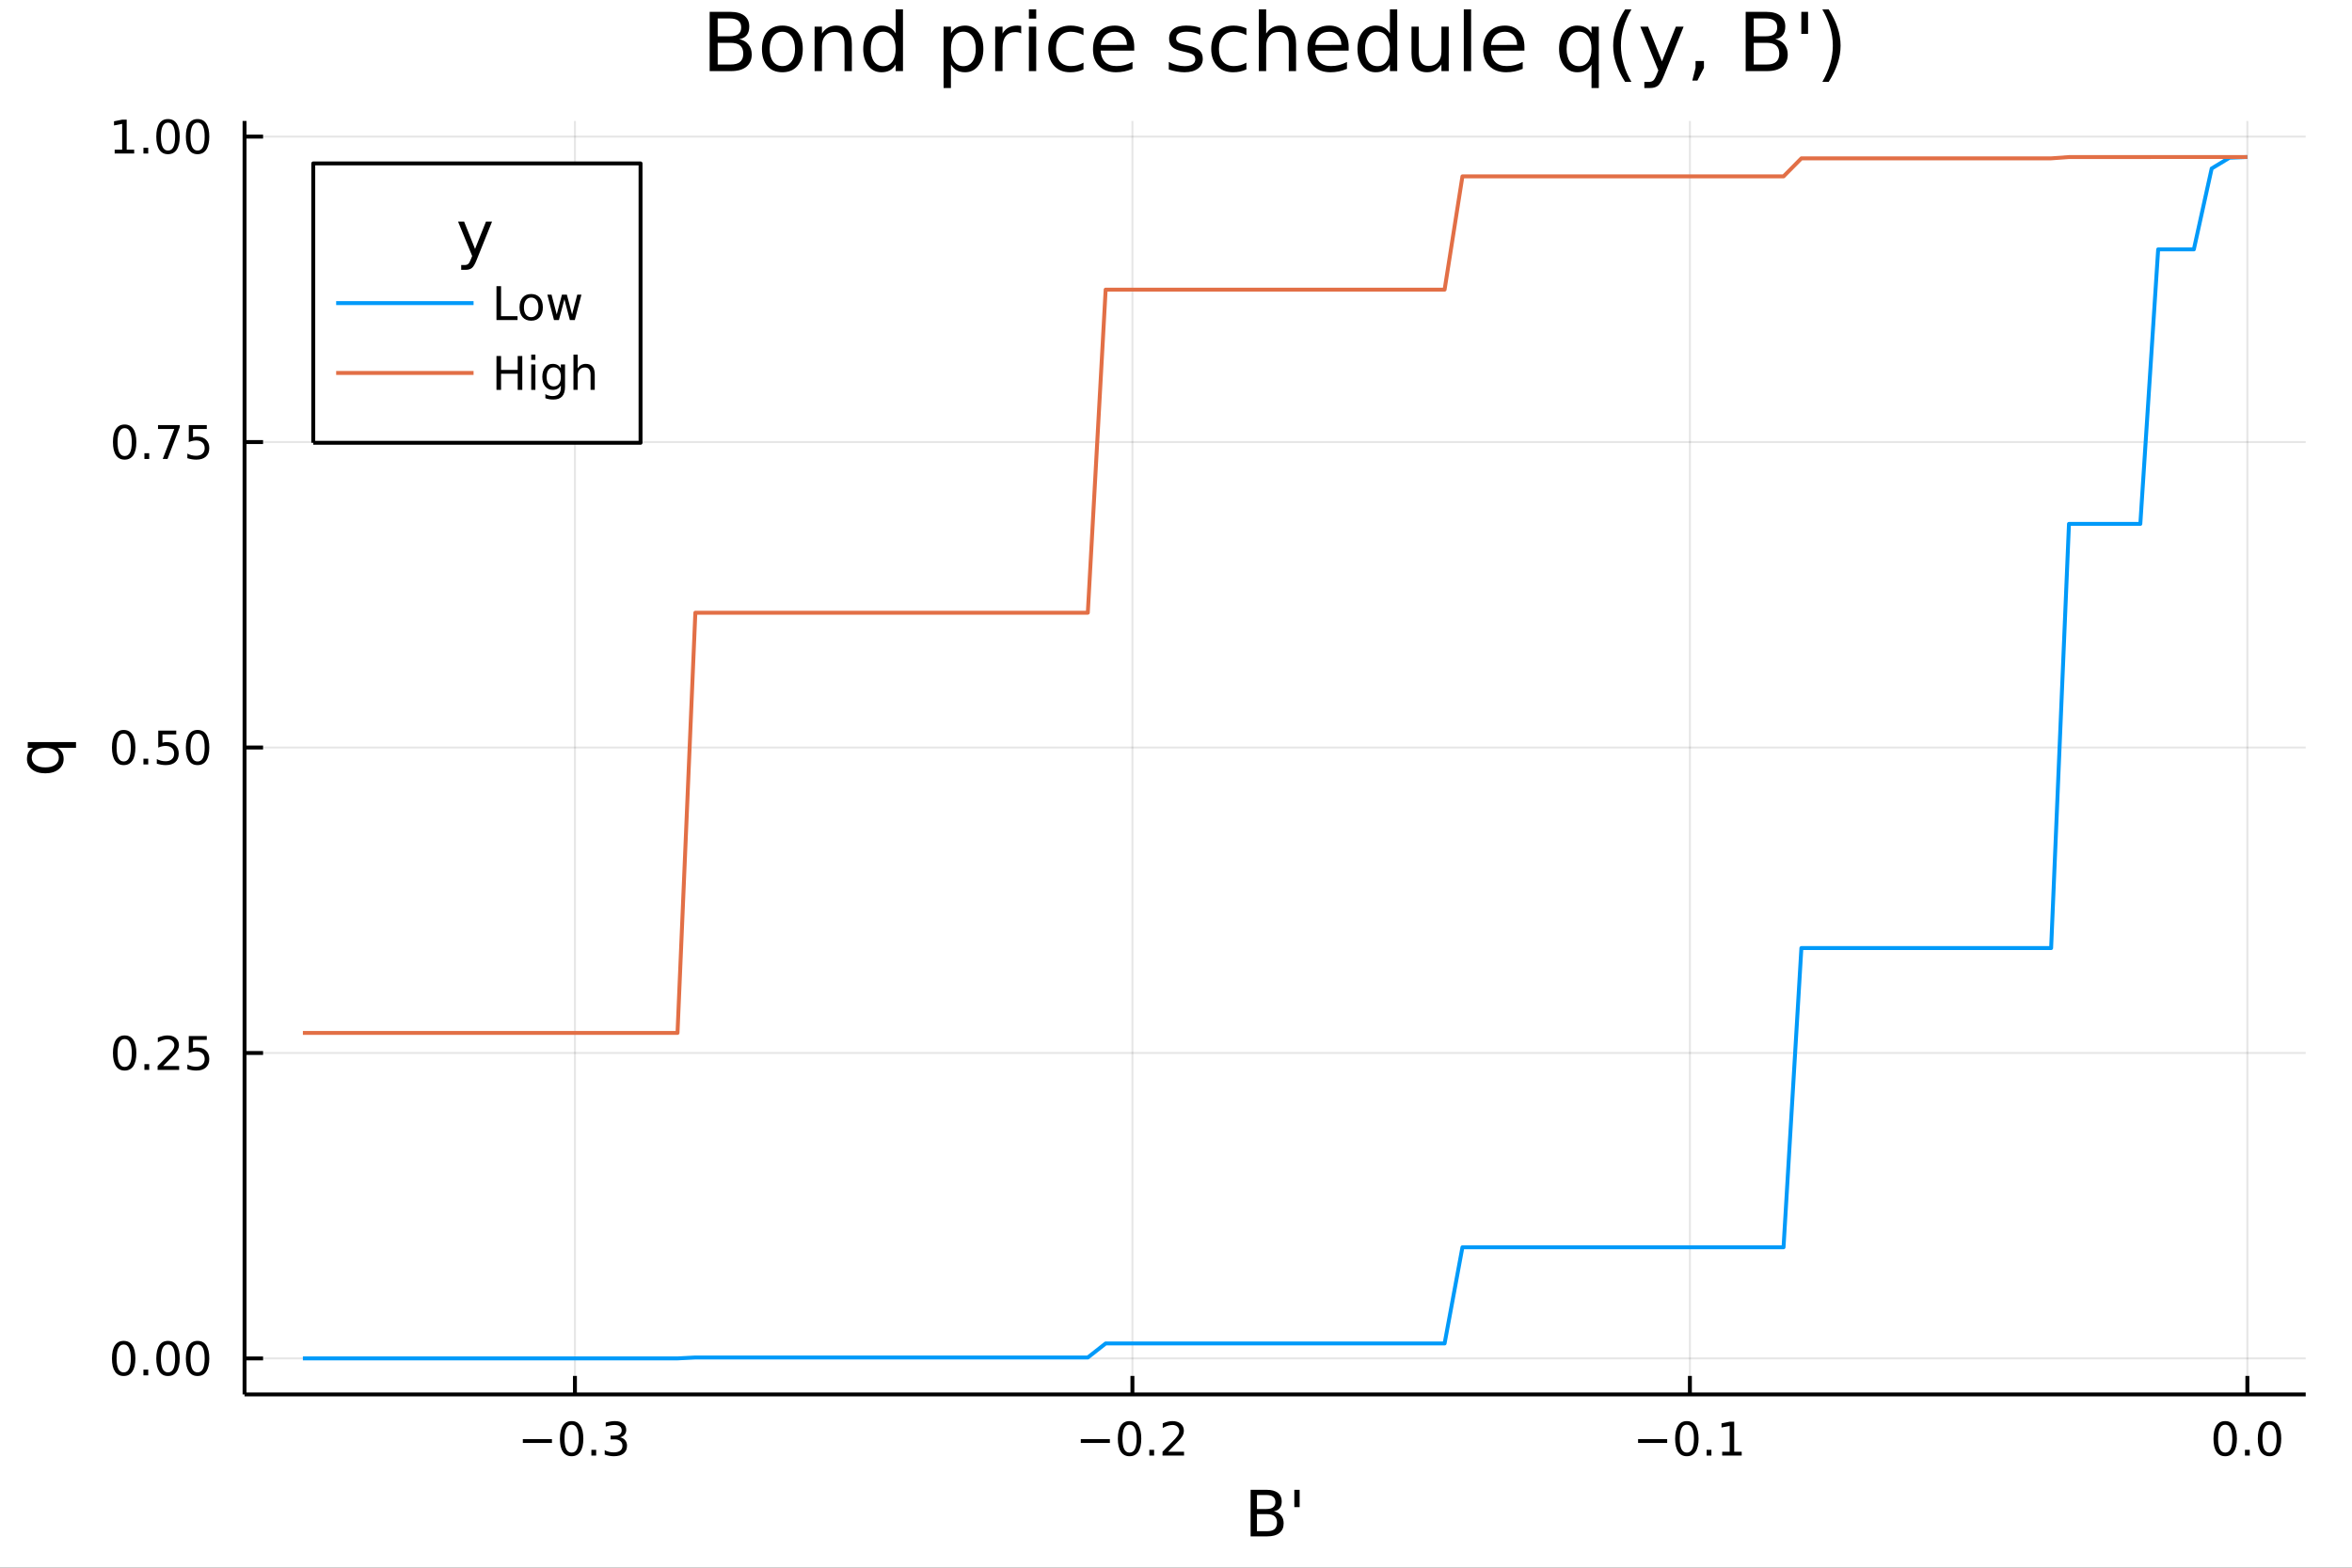 <?xml version="1.0" encoding="utf-8"?>
<svg xmlns="http://www.w3.org/2000/svg" xmlns:xlink="http://www.w3.org/1999/xlink" width="600" height="400" viewBox="0 0 2400 1600">
<rect x="0" y="0" width="2400" height="1600" fill="#333333" stroke="none"/>
<defs>
  <clipPath id="clip780">
    <rect x="0" y="0" width="2400" height="1600"/>
  </clipPath>
</defs>
<path clip-path="url(#clip780)" d="
M0 1600 L2400 1600 L2400 0 L0 0  Z
  " fill="#ffffff" fill-rule="evenodd" fill-opacity="1"/>
<defs>
  <clipPath id="clip781">
    <rect x="480" y="0" width="1681" height="1600"/>
  </clipPath>
</defs>
<path clip-path="url(#clip780)" d="
M249.542 1423.18 L2352.76 1423.18 L2352.76 123.472 L249.542 123.472  Z
  " fill="#ffffff" fill-rule="evenodd" fill-opacity="1"/>
<defs>
  <clipPath id="clip782">
    <rect x="249" y="123" width="2104" height="1301"/>
  </clipPath>
</defs>
<polyline clip-path="url(#clip782)" style="stroke:#000000; stroke-linecap:butt; stroke-linejoin:round; stroke-width:2; stroke-opacity:0.1; fill:none" points="
  586.668,1423.18 586.668,123.472 
  "/>
<polyline clip-path="url(#clip782)" style="stroke:#000000; stroke-linecap:butt; stroke-linejoin:round; stroke-width:2; stroke-opacity:0.1; fill:none" points="
  1155.52,1423.18 1155.52,123.472 
  "/>
<polyline clip-path="url(#clip782)" style="stroke:#000000; stroke-linecap:butt; stroke-linejoin:round; stroke-width:2; stroke-opacity:0.1; fill:none" points="
  1724.38,1423.18 1724.38,123.472 
  "/>
<polyline clip-path="url(#clip782)" style="stroke:#000000; stroke-linecap:butt; stroke-linejoin:round; stroke-width:2; stroke-opacity:0.1; fill:none" points="
  2293.23,1423.18 2293.23,123.472 
  "/>
<polyline clip-path="url(#clip780)" style="stroke:#000000; stroke-linecap:butt; stroke-linejoin:round; stroke-width:4; stroke-opacity:1; fill:none" points="
  249.542,1423.18 2352.76,1423.18 
  "/>
<polyline clip-path="url(#clip780)" style="stroke:#000000; stroke-linecap:butt; stroke-linejoin:round; stroke-width:4; stroke-opacity:1; fill:none" points="
  586.668,1423.18 586.668,1404.28 
  "/>
<polyline clip-path="url(#clip780)" style="stroke:#000000; stroke-linecap:butt; stroke-linejoin:round; stroke-width:4; stroke-opacity:1; fill:none" points="
  1155.52,1423.18 1155.52,1404.28 
  "/>
<polyline clip-path="url(#clip780)" style="stroke:#000000; stroke-linecap:butt; stroke-linejoin:round; stroke-width:4; stroke-opacity:1; fill:none" points="
  1724.38,1423.18 1724.38,1404.28 
  "/>
<polyline clip-path="url(#clip780)" style="stroke:#000000; stroke-linecap:butt; stroke-linejoin:round; stroke-width:4; stroke-opacity:1; fill:none" points="
  2293.23,1423.18 2293.23,1404.28 
  "/>
<path clip-path="url(#clip780)" d="M533.52 1468.75 L563.196 1468.75 L563.196 1472.69 L533.52 1472.69 L533.52 1468.75 Z" fill="#000000" fill-rule="evenodd" fill-opacity="1" /><path clip-path="url(#clip780)" d="M583.288 1454.1 Q579.677 1454.1 577.848 1457.66 Q576.043 1461.2 576.043 1468.33 Q576.043 1475.44 577.848 1479.01 Q579.677 1482.55 583.288 1482.55 Q586.923 1482.55 588.728 1479.01 Q590.557 1475.44 590.557 1468.33 Q590.557 1461.2 588.728 1457.66 Q586.923 1454.1 583.288 1454.1 M583.288 1450.39 Q589.098 1450.39 592.154 1455 Q595.233 1459.58 595.233 1468.33 Q595.233 1477.06 592.154 1481.67 Q589.098 1486.25 583.288 1486.25 Q577.478 1486.25 574.399 1481.67 Q571.344 1477.06 571.344 1468.33 Q571.344 1459.58 574.399 1455 Q577.478 1450.39 583.288 1450.39 Z" fill="#000000" fill-rule="evenodd" fill-opacity="1" /><path clip-path="url(#clip780)" d="M603.45 1479.7 L608.334 1479.7 L608.334 1485.58 L603.45 1485.58 L603.45 1479.7 Z" fill="#000000" fill-rule="evenodd" fill-opacity="1" /><path clip-path="url(#clip780)" d="M632.686 1466.95 Q636.043 1467.66 637.918 1469.93 Q639.816 1472.2 639.816 1475.53 Q639.816 1480.65 636.297 1483.45 Q632.779 1486.25 626.297 1486.25 Q624.121 1486.25 621.807 1485.81 Q619.515 1485.39 617.061 1484.54 L617.061 1480.02 Q619.006 1481.16 621.32 1481.74 Q623.635 1482.32 626.158 1482.32 Q630.557 1482.32 632.848 1480.58 Q635.163 1478.84 635.163 1475.53 Q635.163 1472.48 633.01 1470.77 Q630.881 1469.03 627.061 1469.03 L623.033 1469.03 L623.033 1465.19 L627.246 1465.19 Q630.695 1465.19 632.524 1463.82 Q634.353 1462.43 634.353 1459.84 Q634.353 1457.18 632.455 1455.77 Q630.58 1454.33 627.061 1454.33 Q625.14 1454.33 622.941 1454.75 Q620.742 1455.16 618.103 1456.04 L618.103 1451.88 Q620.765 1451.14 623.08 1450.77 Q625.418 1450.39 627.478 1450.39 Q632.802 1450.39 635.904 1452.83 Q639.006 1455.23 639.006 1459.35 Q639.006 1462.22 637.362 1464.21 Q635.719 1466.18 632.686 1466.95 Z" fill="#000000" fill-rule="evenodd" fill-opacity="1" /><path clip-path="url(#clip780)" d="M1102.85 1468.75 L1132.52 1468.75 L1132.52 1472.69 L1102.85 1472.69 L1102.85 1468.75 Z" fill="#000000" fill-rule="evenodd" fill-opacity="1" /><path clip-path="url(#clip780)" d="M1152.62 1454.1 Q1149.01 1454.1 1147.18 1457.66 Q1145.37 1461.2 1145.37 1468.33 Q1145.37 1475.44 1147.18 1479.01 Q1149.01 1482.55 1152.62 1482.55 Q1156.25 1482.55 1158.06 1479.01 Q1159.89 1475.44 1159.89 1468.33 Q1159.89 1461.2 1158.06 1457.66 Q1156.25 1454.1 1152.62 1454.1 M1152.62 1450.39 Q1158.43 1450.39 1161.48 1455 Q1164.56 1459.58 1164.56 1468.33 Q1164.56 1477.06 1161.48 1481.67 Q1158.43 1486.25 1152.62 1486.25 Q1146.81 1486.25 1143.73 1481.67 Q1140.67 1477.06 1140.67 1468.33 Q1140.67 1459.58 1143.73 1455 Q1146.81 1450.39 1152.62 1450.39 Z" fill="#000000" fill-rule="evenodd" fill-opacity="1" /><path clip-path="url(#clip780)" d="M1172.78 1479.7 L1177.66 1479.7 L1177.66 1485.58 L1172.78 1485.58 L1172.78 1479.7 Z" fill="#000000" fill-rule="evenodd" fill-opacity="1" /><path clip-path="url(#clip780)" d="M1191.88 1481.64 L1208.2 1481.64 L1208.2 1485.58 L1186.25 1485.58 L1186.25 1481.64 Q1188.91 1478.89 1193.5 1474.26 Q1198.1 1469.61 1199.28 1468.27 Q1201.53 1465.74 1202.41 1464.01 Q1203.31 1462.25 1203.31 1460.56 Q1203.31 1457.8 1201.37 1456.07 Q1199.45 1454.33 1196.34 1454.33 Q1194.14 1454.33 1191.69 1455.09 Q1189.26 1455.86 1186.48 1457.41 L1186.48 1452.69 Q1189.31 1451.55 1191.76 1450.97 Q1194.21 1450.39 1196.25 1450.39 Q1201.62 1450.39 1204.82 1453.08 Q1208.01 1455.77 1208.01 1460.26 Q1208.01 1462.39 1207.2 1464.31 Q1206.41 1466.2 1204.31 1468.8 Q1203.73 1469.47 1200.63 1472.69 Q1197.52 1475.88 1191.88 1481.64 Z" fill="#000000" fill-rule="evenodd" fill-opacity="1" /><path clip-path="url(#clip780)" d="M1671.52 1468.75 L1701.19 1468.75 L1701.19 1472.69 L1671.52 1472.69 L1671.52 1468.75 Z" fill="#000000" fill-rule="evenodd" fill-opacity="1" /><path clip-path="url(#clip780)" d="M1721.29 1454.1 Q1717.68 1454.1 1715.85 1457.66 Q1714.04 1461.2 1714.04 1468.33 Q1714.04 1475.44 1715.85 1479.01 Q1717.68 1482.55 1721.29 1482.55 Q1724.92 1482.55 1726.73 1479.01 Q1728.55 1475.44 1728.55 1468.33 Q1728.55 1461.2 1726.73 1457.66 Q1724.92 1454.1 1721.29 1454.1 M1721.29 1450.39 Q1727.1 1450.39 1730.15 1455 Q1733.23 1459.58 1733.23 1468.33 Q1733.23 1477.06 1730.15 1481.67 Q1727.1 1486.25 1721.29 1486.25 Q1715.48 1486.25 1712.4 1481.67 Q1709.34 1477.06 1709.34 1468.33 Q1709.34 1459.58 1712.4 1455 Q1715.48 1450.39 1721.29 1450.39 Z" fill="#000000" fill-rule="evenodd" fill-opacity="1" /><path clip-path="url(#clip780)" d="M1741.45 1479.7 L1746.33 1479.7 L1746.33 1485.58 L1741.45 1485.58 L1741.45 1479.7 Z" fill="#000000" fill-rule="evenodd" fill-opacity="1" /><path clip-path="url(#clip780)" d="M1757.33 1481.64 L1764.97 1481.64 L1764.97 1455.28 L1756.66 1456.95 L1756.66 1452.69 L1764.92 1451.02 L1769.6 1451.02 L1769.6 1481.64 L1777.24 1481.64 L1777.24 1485.58 L1757.33 1485.58 L1757.33 1481.64 Z" fill="#000000" fill-rule="evenodd" fill-opacity="1" /><path clip-path="url(#clip780)" d="M2270.62 1454.1 Q2267 1454.1 2265.18 1457.66 Q2263.37 1461.2 2263.37 1468.33 Q2263.37 1475.44 2265.18 1479.01 Q2267 1482.55 2270.62 1482.55 Q2274.25 1482.55 2276.06 1479.01 Q2277.88 1475.44 2277.88 1468.33 Q2277.88 1461.2 2276.06 1457.66 Q2274.25 1454.1 2270.62 1454.1 M2270.62 1450.39 Q2276.43 1450.39 2279.48 1455 Q2282.56 1459.58 2282.56 1468.33 Q2282.56 1477.06 2279.48 1481.67 Q2276.43 1486.25 2270.62 1486.25 Q2264.81 1486.25 2261.73 1481.67 Q2258.67 1477.06 2258.67 1468.33 Q2258.67 1459.58 2261.73 1455 Q2264.81 1450.39 2270.62 1450.39 Z" fill="#000000" fill-rule="evenodd" fill-opacity="1" /><path clip-path="url(#clip780)" d="M2290.78 1479.7 L2295.66 1479.7 L2295.66 1485.58 L2290.78 1485.58 L2290.78 1479.7 Z" fill="#000000" fill-rule="evenodd" fill-opacity="1" /><path clip-path="url(#clip780)" d="M2315.85 1454.1 Q2312.24 1454.1 2310.41 1457.66 Q2308.6 1461.2 2308.6 1468.33 Q2308.6 1475.44 2310.41 1479.01 Q2312.24 1482.55 2315.85 1482.55 Q2319.48 1482.55 2321.29 1479.01 Q2323.12 1475.44 2323.12 1468.33 Q2323.12 1461.2 2321.29 1457.66 Q2319.48 1454.1 2315.85 1454.1 M2315.85 1450.39 Q2321.66 1450.39 2324.71 1455 Q2327.79 1459.58 2327.79 1468.33 Q2327.79 1477.06 2324.71 1481.67 Q2321.66 1486.25 2315.85 1486.25 Q2310.04 1486.25 2306.96 1481.67 Q2303.9 1477.06 2303.9 1468.33 Q2303.9 1459.58 2306.96 1455 Q2310.04 1450.39 2315.85 1450.39 Z" fill="#000000" fill-rule="evenodd" fill-opacity="1" /><path clip-path="url(#clip780)" d="M1282.58 1545.35 L1282.58 1562.76 L1292.89 1562.76 Q1298.08 1562.76 1300.56 1560.63 Q1303.07 1558.46 1303.07 1554.04 Q1303.07 1549.58 1300.56 1547.48 Q1298.08 1545.35 1292.89 1545.35 L1282.58 1545.35 M1282.58 1525.81 L1282.58 1540.13 L1292.09 1540.13 Q1296.8 1540.13 1299.1 1538.38 Q1301.42 1536.6 1301.42 1532.97 Q1301.42 1529.37 1299.1 1527.59 Q1296.8 1525.81 1292.09 1525.81 L1282.58 1525.81 M1276.15 1520.52 L1292.57 1520.52 Q1299.92 1520.52 1303.9 1523.58 Q1307.88 1526.63 1307.88 1532.27 Q1307.88 1536.63 1305.84 1539.21 Q1303.81 1541.79 1299.86 1542.42 Q1304.6 1543.44 1307.21 1546.69 Q1309.85 1549.9 1309.85 1554.74 Q1309.85 1561.11 1305.53 1564.57 Q1301.2 1568.04 1293.21 1568.04 L1276.15 1568.04 L1276.15 1520.52 Z" fill="#000000" fill-rule="evenodd" fill-opacity="1" /><path clip-path="url(#clip780)" d="M1326.15 1520.52 L1326.15 1538.19 L1320.74 1538.19 L1320.74 1520.52 L1326.15 1520.52 Z" fill="#000000" fill-rule="evenodd" fill-opacity="1" /><polyline clip-path="url(#clip782)" style="stroke:#000000; stroke-linecap:butt; stroke-linejoin:round; stroke-width:2; stroke-opacity:0.1; fill:none" points="
  249.542,1386.42 2352.76,1386.42 
  "/>
<polyline clip-path="url(#clip782)" style="stroke:#000000; stroke-linecap:butt; stroke-linejoin:round; stroke-width:2; stroke-opacity:0.1; fill:none" points="
  249.542,1074.67 2352.76,1074.67 
  "/>
<polyline clip-path="url(#clip782)" style="stroke:#000000; stroke-linecap:butt; stroke-linejoin:round; stroke-width:2; stroke-opacity:0.1; fill:none" points="
  249.542,762.918 2352.76,762.918 
  "/>
<polyline clip-path="url(#clip782)" style="stroke:#000000; stroke-linecap:butt; stroke-linejoin:round; stroke-width:2; stroke-opacity:0.1; fill:none" points="
  249.542,451.165 2352.76,451.165 
  "/>
<polyline clip-path="url(#clip782)" style="stroke:#000000; stroke-linecap:butt; stroke-linejoin:round; stroke-width:2; stroke-opacity:0.1; fill:none" points="
  249.542,139.411 2352.76,139.411 
  "/>
<polyline clip-path="url(#clip780)" style="stroke:#000000; stroke-linecap:butt; stroke-linejoin:round; stroke-width:4; stroke-opacity:1; fill:none" points="
  249.542,1423.18 249.542,123.472 
  "/>
<polyline clip-path="url(#clip780)" style="stroke:#000000; stroke-linecap:butt; stroke-linejoin:round; stroke-width:4; stroke-opacity:1; fill:none" points="
  249.542,1386.42 268.44,1386.42 
  "/>
<polyline clip-path="url(#clip780)" style="stroke:#000000; stroke-linecap:butt; stroke-linejoin:round; stroke-width:4; stroke-opacity:1; fill:none" points="
  249.542,1074.67 268.44,1074.67 
  "/>
<polyline clip-path="url(#clip780)" style="stroke:#000000; stroke-linecap:butt; stroke-linejoin:round; stroke-width:4; stroke-opacity:1; fill:none" points="
  249.542,762.918 268.44,762.918 
  "/>
<polyline clip-path="url(#clip780)" style="stroke:#000000; stroke-linecap:butt; stroke-linejoin:round; stroke-width:4; stroke-opacity:1; fill:none" points="
  249.542,451.165 268.44,451.165 
  "/>
<polyline clip-path="url(#clip780)" style="stroke:#000000; stroke-linecap:butt; stroke-linejoin:round; stroke-width:4; stroke-opacity:1; fill:none" points="
  249.542,139.411 268.44,139.411 
  "/>
<path clip-path="url(#clip780)" d="M126.205 1372.22 Q122.593 1372.22 120.765 1375.79 Q118.959 1379.33 118.959 1386.46 Q118.959 1393.56 120.765 1397.13 Q122.593 1400.67 126.205 1400.67 Q129.839 1400.67 131.644 1397.13 Q133.473 1393.56 133.473 1386.46 Q133.473 1379.33 131.644 1375.79 Q129.839 1372.22 126.205 1372.22 M126.205 1368.52 Q132.015 1368.52 135.07 1373.13 Q138.149 1377.71 138.149 1386.46 Q138.149 1395.19 135.07 1399.79 Q132.015 1404.37 126.205 1404.37 Q120.394 1404.37 117.316 1399.79 Q114.26 1395.19 114.26 1386.46 Q114.26 1377.71 117.316 1373.13 Q120.394 1368.52 126.205 1368.52 Z" fill="#000000" fill-rule="evenodd" fill-opacity="1" /><path clip-path="url(#clip780)" d="M146.366 1397.82 L151.251 1397.82 L151.251 1403.7 L146.366 1403.7 L146.366 1397.82 Z" fill="#000000" fill-rule="evenodd" fill-opacity="1" /><path clip-path="url(#clip780)" d="M171.436 1372.22 Q167.825 1372.22 165.996 1375.79 Q164.19 1379.33 164.19 1386.46 Q164.19 1393.56 165.996 1397.13 Q167.825 1400.67 171.436 1400.67 Q175.07 1400.67 176.876 1397.13 Q178.704 1393.56 178.704 1386.46 Q178.704 1379.33 176.876 1375.79 Q175.07 1372.22 171.436 1372.22 M171.436 1368.52 Q177.246 1368.52 180.301 1373.13 Q183.38 1377.71 183.38 1386.46 Q183.38 1395.19 180.301 1399.79 Q177.246 1404.37 171.436 1404.37 Q165.626 1404.37 162.547 1399.79 Q159.491 1395.19 159.491 1386.46 Q159.491 1377.71 162.547 1373.13 Q165.626 1368.52 171.436 1368.52 Z" fill="#000000" fill-rule="evenodd" fill-opacity="1" /><path clip-path="url(#clip780)" d="M201.598 1372.22 Q197.987 1372.22 196.158 1375.79 Q194.352 1379.33 194.352 1386.46 Q194.352 1393.56 196.158 1397.13 Q197.987 1400.67 201.598 1400.67 Q205.232 1400.67 207.037 1397.13 Q208.866 1393.56 208.866 1386.46 Q208.866 1379.33 207.037 1375.79 Q205.232 1372.22 201.598 1372.22 M201.598 1368.52 Q207.408 1368.52 210.463 1373.13 Q213.542 1377.71 213.542 1386.46 Q213.542 1395.19 210.463 1399.79 Q207.408 1404.37 201.598 1404.37 Q195.787 1404.37 192.709 1399.79 Q189.653 1395.19 189.653 1386.46 Q189.653 1377.71 192.709 1373.13 Q195.787 1368.52 201.598 1368.52 Z" fill="#000000" fill-rule="evenodd" fill-opacity="1" /><path clip-path="url(#clip780)" d="M127.2 1060.47 Q123.589 1060.47 121.76 1064.03 Q119.955 1067.58 119.955 1074.71 Q119.955 1081.81 121.76 1085.38 Q123.589 1088.92 127.2 1088.92 Q130.834 1088.92 132.64 1085.38 Q134.468 1081.81 134.468 1074.71 Q134.468 1067.58 132.64 1064.03 Q130.834 1060.47 127.2 1060.47 M127.2 1056.77 Q133.01 1056.77 136.066 1061.37 Q139.144 1065.96 139.144 1074.71 Q139.144 1083.43 136.066 1088.04 Q133.01 1092.62 127.2 1092.62 Q121.39 1092.62 118.311 1088.04 Q115.256 1083.43 115.256 1074.71 Q115.256 1065.96 118.311 1061.37 Q121.39 1056.77 127.2 1056.77 Z" fill="#000000" fill-rule="evenodd" fill-opacity="1" /><path clip-path="url(#clip780)" d="M147.362 1086.07 L152.246 1086.07 L152.246 1091.95 L147.362 1091.95 L147.362 1086.07 Z" fill="#000000" fill-rule="evenodd" fill-opacity="1" /><path clip-path="url(#clip780)" d="M166.459 1088.02 L182.778 1088.02 L182.778 1091.95 L160.834 1091.95 L160.834 1088.02 Q163.496 1085.26 168.079 1080.63 Q172.686 1075.98 173.866 1074.64 Q176.112 1072.11 176.991 1070.38 Q177.894 1068.62 177.894 1066.93 Q177.894 1064.17 175.95 1062.44 Q174.028 1060.7 170.927 1060.7 Q168.727 1060.7 166.274 1061.46 Q163.843 1062.23 161.065 1063.78 L161.065 1059.06 Q163.89 1057.92 166.343 1057.34 Q168.797 1056.77 170.834 1056.77 Q176.204 1056.77 179.399 1059.45 Q182.593 1062.14 182.593 1066.63 Q182.593 1068.76 181.783 1070.68 Q180.996 1072.58 178.889 1075.17 Q178.311 1075.84 175.209 1079.06 Q172.107 1082.25 166.459 1088.02 Z" fill="#000000" fill-rule="evenodd" fill-opacity="1" /><path clip-path="url(#clip780)" d="M192.639 1057.39 L210.996 1057.39 L210.996 1061.33 L196.922 1061.33 L196.922 1069.8 Q197.94 1069.45 198.959 1069.29 Q199.977 1069.1 200.996 1069.1 Q206.783 1069.1 210.162 1072.27 Q213.542 1075.45 213.542 1080.86 Q213.542 1086.44 210.07 1089.54 Q206.598 1092.62 200.278 1092.62 Q198.102 1092.62 195.834 1092.25 Q193.588 1091.88 191.181 1091.14 L191.181 1086.44 Q193.264 1087.58 195.487 1088.13 Q197.709 1088.69 200.186 1088.69 Q204.19 1088.69 206.528 1086.58 Q208.866 1084.47 208.866 1080.86 Q208.866 1077.25 206.528 1075.15 Q204.19 1073.04 200.186 1073.04 Q198.311 1073.04 196.436 1073.46 Q194.584 1073.87 192.639 1074.75 L192.639 1057.39 Z" fill="#000000" fill-rule="evenodd" fill-opacity="1" /><path clip-path="url(#clip780)" d="M126.205 748.716 Q122.593 748.716 120.765 752.281 Q118.959 755.823 118.959 762.952 Q118.959 770.059 120.765 773.624 Q122.593 777.165 126.205 777.165 Q129.839 777.165 131.644 773.624 Q133.473 770.059 133.473 762.952 Q133.473 755.823 131.644 752.281 Q129.839 748.716 126.205 748.716 M126.205 745.013 Q132.015 745.013 135.07 749.619 Q138.149 754.202 138.149 762.952 Q138.149 771.679 135.07 776.286 Q132.015 780.869 126.205 780.869 Q120.394 780.869 117.316 776.286 Q114.26 771.679 114.26 762.952 Q114.26 754.202 117.316 749.619 Q120.394 745.013 126.205 745.013 Z" fill="#000000" fill-rule="evenodd" fill-opacity="1" /><path clip-path="url(#clip780)" d="M146.366 774.318 L151.251 774.318 L151.251 780.198 L146.366 780.198 L146.366 774.318 Z" fill="#000000" fill-rule="evenodd" fill-opacity="1" /><path clip-path="url(#clip780)" d="M161.482 745.638 L179.839 745.638 L179.839 749.573 L165.765 749.573 L165.765 758.045 Q166.783 757.698 167.802 757.536 Q168.82 757.35 169.839 757.35 Q175.626 757.35 179.005 760.522 Q182.385 763.693 182.385 769.11 Q182.385 774.688 178.913 777.79 Q175.44 780.869 169.121 780.869 Q166.945 780.869 164.677 780.498 Q162.431 780.128 160.024 779.387 L160.024 774.688 Q162.107 775.823 164.329 776.378 Q166.552 776.934 169.028 776.934 Q173.033 776.934 175.371 774.827 Q177.709 772.721 177.709 769.11 Q177.709 765.499 175.371 763.392 Q173.033 761.286 169.028 761.286 Q167.153 761.286 165.278 761.702 Q163.427 762.119 161.482 762.999 L161.482 745.638 Z" fill="#000000" fill-rule="evenodd" fill-opacity="1" /><path clip-path="url(#clip780)" d="M201.598 748.716 Q197.987 748.716 196.158 752.281 Q194.352 755.823 194.352 762.952 Q194.352 770.059 196.158 773.624 Q197.987 777.165 201.598 777.165 Q205.232 777.165 207.037 773.624 Q208.866 770.059 208.866 762.952 Q208.866 755.823 207.037 752.281 Q205.232 748.716 201.598 748.716 M201.598 745.013 Q207.408 745.013 210.463 749.619 Q213.542 754.202 213.542 762.952 Q213.542 771.679 210.463 776.286 Q207.408 780.869 201.598 780.869 Q195.787 780.869 192.709 776.286 Q189.653 771.679 189.653 762.952 Q189.653 754.202 192.709 749.619 Q195.787 745.013 201.598 745.013 Z" fill="#000000" fill-rule="evenodd" fill-opacity="1" /><path clip-path="url(#clip780)" d="M127.2 436.963 Q123.589 436.963 121.76 440.528 Q119.955 444.07 119.955 451.199 Q119.955 458.306 121.76 461.87 Q123.589 465.412 127.2 465.412 Q130.834 465.412 132.64 461.87 Q134.468 458.306 134.468 451.199 Q134.468 444.07 132.64 440.528 Q130.834 436.963 127.2 436.963 M127.2 433.26 Q133.01 433.26 136.066 437.866 Q139.144 442.449 139.144 451.199 Q139.144 459.926 136.066 464.532 Q133.01 469.116 127.2 469.116 Q121.39 469.116 118.311 464.532 Q115.256 459.926 115.256 451.199 Q115.256 442.449 118.311 437.866 Q121.39 433.26 127.2 433.26 Z" fill="#000000" fill-rule="evenodd" fill-opacity="1" /><path clip-path="url(#clip780)" d="M147.362 462.565 L152.246 462.565 L152.246 468.445 L147.362 468.445 L147.362 462.565 Z" fill="#000000" fill-rule="evenodd" fill-opacity="1" /><path clip-path="url(#clip780)" d="M161.251 433.885 L183.473 433.885 L183.473 435.875 L170.927 468.445 L166.042 468.445 L177.848 437.82 L161.251 437.82 L161.251 433.885 Z" fill="#000000" fill-rule="evenodd" fill-opacity="1" /><path clip-path="url(#clip780)" d="M192.639 433.885 L210.996 433.885 L210.996 437.82 L196.922 437.82 L196.922 446.292 Q197.94 445.945 198.959 445.783 Q199.977 445.597 200.996 445.597 Q206.783 445.597 210.162 448.769 Q213.542 451.94 213.542 457.357 Q213.542 462.935 210.07 466.037 Q206.598 469.116 200.278 469.116 Q198.102 469.116 195.834 468.745 Q193.588 468.375 191.181 467.634 L191.181 462.935 Q193.264 464.07 195.487 464.625 Q197.709 465.181 200.186 465.181 Q204.19 465.181 206.528 463.074 Q208.866 460.968 208.866 457.357 Q208.866 453.746 206.528 451.639 Q204.19 449.533 200.186 449.533 Q198.311 449.533 196.436 449.949 Q194.584 450.366 192.639 451.246 L192.639 433.885 Z" fill="#000000" fill-rule="evenodd" fill-opacity="1" /><path clip-path="url(#clip780)" d="M117.015 152.756 L124.654 152.756 L124.654 126.391 L116.343 128.057 L116.343 123.798 L124.607 122.131 L129.283 122.131 L129.283 152.756 L136.922 152.756 L136.922 156.691 L117.015 156.691 L117.015 152.756 Z" fill="#000000" fill-rule="evenodd" fill-opacity="1" /><path clip-path="url(#clip780)" d="M146.366 150.812 L151.251 150.812 L151.251 156.691 L146.366 156.691 L146.366 150.812 Z" fill="#000000" fill-rule="evenodd" fill-opacity="1" /><path clip-path="url(#clip780)" d="M171.436 125.21 Q167.825 125.21 165.996 128.775 Q164.19 132.317 164.19 139.446 Q164.19 146.553 165.996 150.117 Q167.825 153.659 171.436 153.659 Q175.07 153.659 176.876 150.117 Q178.704 146.553 178.704 139.446 Q178.704 132.317 176.876 128.775 Q175.07 125.21 171.436 125.21 M171.436 121.506 Q177.246 121.506 180.301 126.113 Q183.38 130.696 183.38 139.446 Q183.38 148.173 180.301 152.779 Q177.246 157.363 171.436 157.363 Q165.626 157.363 162.547 152.779 Q159.491 148.173 159.491 139.446 Q159.491 130.696 162.547 126.113 Q165.626 121.506 171.436 121.506 Z" fill="#000000" fill-rule="evenodd" fill-opacity="1" /><path clip-path="url(#clip780)" d="M201.598 125.21 Q197.987 125.21 196.158 128.775 Q194.352 132.317 194.352 139.446 Q194.352 146.553 196.158 150.117 Q197.987 153.659 201.598 153.659 Q205.232 153.659 207.037 150.117 Q208.866 146.553 208.866 139.446 Q208.866 132.317 207.037 128.775 Q205.232 125.21 201.598 125.21 M201.598 121.506 Q207.408 121.506 210.463 126.113 Q213.542 130.696 213.542 139.446 Q213.542 148.173 210.463 152.779 Q207.408 157.363 201.598 157.363 Q195.787 157.363 192.709 152.779 Q189.653 148.173 189.653 139.446 Q189.653 130.696 192.709 126.113 Q195.787 121.506 201.598 121.506 Z" fill="#000000" fill-rule="evenodd" fill-opacity="1" /><path clip-path="url(#clip780)" d="M46.212 783.209 Q52.673 783.209 56.365 780.567 Q60.026 777.893 60.026 773.246 Q60.026 768.599 56.365 765.926 Q52.673 763.252 46.212 763.252 Q39.751 763.252 36.09 765.926 Q32.398 768.599 32.398 773.246 Q32.398 777.893 36.09 780.567 Q39.751 783.209 46.212 783.209 M58.657 763.252 Q61.84 765.098 63.399 767.931 Q64.927 770.732 64.927 774.679 Q64.927 781.14 59.771 785.214 Q54.615 789.256 46.212 789.256 Q37.809 789.256 32.653 785.214 Q27.497 781.14 27.497 774.679 Q27.497 770.732 29.056 767.931 Q30.584 765.098 33.767 763.252 L28.356 763.252 L28.356 757.396 L77.563 757.396 L77.563 763.252 L58.657 763.252 Z" fill="#000000" fill-rule="evenodd" fill-opacity="1" /><path clip-path="url(#clip780)" d="M732.341 43.693 L732.341 65.852 L745.466 65.852 Q752.069 65.852 755.229 63.137 Q758.429 60.383 758.429 54.752 Q758.429 49.081 755.229 46.407 Q752.069 43.693 745.466 43.693 L732.341 43.693 M732.341 18.82 L732.341 37.05 L744.453 37.05 Q750.449 37.05 753.365 34.822 Q756.323 32.553 756.323 27.935 Q756.323 23.358 753.365 21.089 Q750.449 18.82 744.453 18.82 L732.341 18.82 M724.158 12.096 L745.061 12.096 Q754.419 12.096 759.482 15.985 Q764.546 19.874 764.546 27.044 Q764.546 32.594 761.953 35.875 Q759.361 39.156 754.338 39.966 Q760.374 41.263 763.695 45.394 Q767.058 49.486 767.058 55.643 Q767.058 63.745 761.548 68.16 Q756.039 72.576 745.871 72.576 L724.158 72.576 L724.158 12.096 Z" fill="#000000" fill-rule="evenodd" fill-opacity="1" /><path clip-path="url(#clip780)" d="M798.33 32.431 Q792.335 32.431 788.851 37.131 Q785.368 41.789 785.368 49.931 Q785.368 58.074 788.811 62.773 Q792.295 67.431 798.33 67.431 Q804.285 67.431 807.769 62.732 Q811.253 58.033 811.253 49.931 Q811.253 41.87 807.769 37.171 Q804.285 32.431 798.33 32.431 M798.33 26.112 Q808.053 26.112 813.602 32.431 Q819.152 38.751 819.152 49.931 Q819.152 61.071 813.602 67.431 Q808.053 73.751 798.33 73.751 Q788.568 73.751 783.018 67.431 Q777.509 61.071 777.509 49.931 Q777.509 38.751 783.018 32.431 Q788.568 26.112 798.33 26.112 Z" fill="#000000" fill-rule="evenodd" fill-opacity="1" /><path clip-path="url(#clip780)" d="M869.221 45.192 L869.221 72.576 L861.768 72.576 L861.768 45.435 Q861.768 38.994 859.256 35.794 Q856.745 32.594 851.721 32.594 Q845.686 32.594 842.202 36.442 Q838.718 40.29 838.718 46.934 L838.718 72.576 L831.224 72.576 L831.224 27.206 L838.718 27.206 L838.718 34.254 Q841.392 30.163 844.997 28.138 Q848.643 26.112 853.382 26.112 Q861.201 26.112 865.211 30.973 Q869.221 35.794 869.221 45.192 Z" fill="#000000" fill-rule="evenodd" fill-opacity="1" /><path clip-path="url(#clip780)" d="M913.943 34.092 L913.943 9.544 L921.397 9.544 L921.397 72.576 L913.943 72.576 L913.943 65.77 Q911.594 69.821 907.988 71.806 Q904.424 73.751 899.401 73.751 Q891.177 73.751 885.992 67.188 Q880.847 60.626 880.847 49.931 Q880.847 39.237 885.992 32.675 Q891.177 26.112 899.401 26.112 Q904.424 26.112 907.988 28.097 Q911.594 30.041 913.943 34.092 M888.544 49.931 Q888.544 58.155 891.906 62.854 Q895.309 67.512 901.223 67.512 Q907.138 67.512 910.541 62.854 Q913.943 58.155 913.943 49.931 Q913.943 41.708 910.541 37.05 Q907.138 32.35 901.223 32.35 Q895.309 32.35 891.906 37.05 Q888.544 41.708 888.544 49.931 Z" fill="#000000" fill-rule="evenodd" fill-opacity="1" /><path clip-path="url(#clip780)" d="M970.332 65.77 L970.332 89.833 L962.838 89.833 L962.838 27.206 L970.332 27.206 L970.332 34.092 Q972.681 30.041 976.246 28.097 Q979.852 26.112 984.834 26.112 Q993.098 26.112 998.243 32.675 Q1003.43 39.237 1003.43 49.931 Q1003.43 60.626 998.243 67.188 Q993.098 73.751 984.834 73.751 Q979.852 73.751 976.246 71.806 Q972.681 69.821 970.332 65.77 M995.691 49.931 Q995.691 41.708 992.288 37.05 Q988.926 32.35 983.011 32.35 Q977.097 32.35 973.694 37.05 Q970.332 41.708 970.332 49.931 Q970.332 58.155 973.694 62.854 Q977.097 67.512 983.011 67.512 Q988.926 67.512 992.288 62.854 Q995.691 58.155 995.691 49.931 Z" fill="#000000" fill-rule="evenodd" fill-opacity="1" /><path clip-path="url(#clip780)" d="M1042.07 34.173 Q1040.82 33.444 1039.32 33.12 Q1037.86 32.756 1036.08 32.756 Q1029.76 32.756 1026.36 36.888 Q1022.99 40.979 1022.99 48.676 L1022.99 72.576 L1015.5 72.576 L1015.5 27.206 L1022.99 27.206 L1022.99 34.254 Q1025.34 30.122 1029.11 28.138 Q1032.88 26.112 1038.27 26.112 Q1039.04 26.112 1039.97 26.234 Q1040.9 26.315 1042.03 26.517 L1042.07 34.173 Z" fill="#000000" fill-rule="evenodd" fill-opacity="1" /><path clip-path="url(#clip780)" d="M1049.89 27.206 L1057.35 27.206 L1057.35 72.576 L1049.89 72.576 L1049.89 27.206 M1049.89 9.544 L1057.35 9.544 L1057.35 18.983 L1049.89 18.983 L1049.89 9.544 Z" fill="#000000" fill-rule="evenodd" fill-opacity="1" /><path clip-path="url(#clip780)" d="M1105.59 28.948 L1105.59 35.915 Q1102.43 34.173 1099.23 33.323 Q1096.07 32.431 1092.83 32.431 Q1085.58 32.431 1081.57 37.05 Q1077.56 41.627 1077.56 49.931 Q1077.56 58.236 1081.57 62.854 Q1085.58 67.431 1092.83 67.431 Q1096.07 67.431 1099.23 66.581 Q1102.43 65.689 1105.59 63.948 L1105.59 70.834 Q1102.47 72.292 1099.11 73.022 Q1095.79 73.751 1092.02 73.751 Q1081.77 73.751 1075.74 67.31 Q1069.7 60.869 1069.7 49.931 Q1069.7 38.832 1075.78 32.472 Q1081.89 26.112 1092.51 26.112 Q1095.95 26.112 1099.23 26.841 Q1102.51 27.53 1105.59 28.948 Z" fill="#000000" fill-rule="evenodd" fill-opacity="1" /><path clip-path="url(#clip780)" d="M1157.36 48.028 L1157.36 51.673 L1123.09 51.673 Q1123.58 59.37 1127.71 63.421 Q1131.88 67.431 1139.3 67.431 Q1143.59 67.431 1147.6 66.378 Q1151.65 65.325 1155.62 63.218 L1155.62 70.267 Q1151.61 71.968 1147.4 72.86 Q1143.18 73.751 1138.85 73.751 Q1127.99 73.751 1121.63 67.431 Q1115.31 61.112 1115.31 50.337 Q1115.31 39.197 1121.31 32.675 Q1127.34 26.112 1137.55 26.112 Q1146.71 26.112 1152.01 32.026 Q1157.36 37.9 1157.36 48.028 M1149.91 45.84 Q1149.83 39.723 1146.47 36.077 Q1143.14 32.431 1137.63 32.431 Q1131.4 32.431 1127.63 35.956 Q1123.9 39.48 1123.33 45.88 L1149.91 45.84 Z" fill="#000000" fill-rule="evenodd" fill-opacity="1" /><path clip-path="url(#clip780)" d="M1224.89 28.543 L1224.89 35.591 Q1221.73 33.971 1218.33 33.161 Q1214.93 32.35 1211.28 32.35 Q1205.73 32.35 1202.93 34.052 Q1200.18 35.753 1200.18 39.156 Q1200.18 41.749 1202.17 43.248 Q1204.15 44.706 1210.15 46.043 L1212.7 46.61 Q1220.64 48.311 1223.96 51.43 Q1227.32 54.509 1227.32 60.059 Q1227.32 66.378 1222.3 70.064 Q1217.32 73.751 1208.57 73.751 Q1204.92 73.751 1200.95 73.022 Q1197.02 72.333 1192.65 70.915 L1192.65 63.218 Q1196.78 65.365 1200.79 66.459 Q1204.8 67.512 1208.73 67.512 Q1213.99 67.512 1216.83 65.73 Q1219.67 63.907 1219.67 60.626 Q1219.67 57.588 1217.6 55.967 Q1215.57 54.347 1208.65 52.848 L1206.05 52.24 Q1199.13 50.782 1196.05 47.785 Q1192.97 44.746 1192.97 39.48 Q1192.97 33.08 1197.51 29.596 Q1202.04 26.112 1210.39 26.112 Q1214.52 26.112 1218.17 26.72 Q1221.81 27.327 1224.89 28.543 Z" fill="#000000" fill-rule="evenodd" fill-opacity="1" /><path clip-path="url(#clip780)" d="M1271.84 28.948 L1271.84 35.915 Q1268.68 34.173 1265.48 33.323 Q1262.32 32.431 1259.08 32.431 Q1251.83 32.431 1247.82 37.05 Q1243.81 41.627 1243.81 49.931 Q1243.81 58.236 1247.82 62.854 Q1251.83 67.431 1259.08 67.431 Q1262.32 67.431 1265.48 66.581 Q1268.68 65.689 1271.84 63.948 L1271.84 70.834 Q1268.72 72.292 1265.36 73.022 Q1262.04 73.751 1258.27 73.751 Q1248.02 73.751 1241.99 67.31 Q1235.95 60.869 1235.95 49.931 Q1235.95 38.832 1242.03 32.472 Q1248.14 26.112 1258.76 26.112 Q1262.2 26.112 1265.48 26.841 Q1268.76 27.53 1271.84 28.948 Z" fill="#000000" fill-rule="evenodd" fill-opacity="1" /><path clip-path="url(#clip780)" d="M1322.52 45.192 L1322.52 72.576 L1315.06 72.576 L1315.06 45.435 Q1315.06 38.994 1312.55 35.794 Q1310.04 32.594 1305.02 32.594 Q1298.98 32.594 1295.5 36.442 Q1292.01 40.29 1292.01 46.934 L1292.01 72.576 L1284.52 72.576 L1284.52 9.544 L1292.01 9.544 L1292.01 34.254 Q1294.69 30.163 1298.29 28.138 Q1301.94 26.112 1306.68 26.112 Q1314.5 26.112 1318.51 30.973 Q1322.52 35.794 1322.52 45.192 Z" fill="#000000" fill-rule="evenodd" fill-opacity="1" /><path clip-path="url(#clip780)" d="M1376.19 48.028 L1376.19 51.673 L1341.92 51.673 Q1342.41 59.37 1346.54 63.421 Q1350.71 67.431 1358.12 67.431 Q1362.42 67.431 1366.43 66.378 Q1370.48 65.325 1374.45 63.218 L1374.45 70.267 Q1370.44 71.968 1366.23 72.86 Q1362.01 73.751 1357.68 73.751 Q1346.82 73.751 1340.46 67.431 Q1334.14 61.112 1334.14 50.337 Q1334.14 39.197 1340.14 32.675 Q1346.17 26.112 1356.38 26.112 Q1365.54 26.112 1370.84 32.026 Q1376.19 37.9 1376.19 48.028 M1368.74 45.84 Q1368.66 39.723 1365.3 36.077 Q1361.97 32.431 1356.46 32.431 Q1350.23 32.431 1346.46 35.956 Q1342.73 39.48 1342.16 45.88 L1368.74 45.84 Z" fill="#000000" fill-rule="evenodd" fill-opacity="1" /><path clip-path="url(#clip780)" d="M1418.28 34.092 L1418.28 9.544 L1425.73 9.544 L1425.73 72.576 L1418.28 72.576 L1418.28 65.77 Q1415.93 69.821 1412.33 71.806 Q1408.76 73.751 1403.74 73.751 Q1395.51 73.751 1390.33 67.188 Q1385.18 60.626 1385.18 49.931 Q1385.18 39.237 1390.33 32.675 Q1395.51 26.112 1403.74 26.112 Q1408.76 26.112 1412.33 28.097 Q1415.93 30.041 1418.28 34.092 M1392.88 49.931 Q1392.88 58.155 1396.24 62.854 Q1399.65 67.512 1405.56 67.512 Q1411.48 67.512 1414.88 62.854 Q1418.28 58.155 1418.28 49.931 Q1418.28 41.708 1414.88 37.05 Q1411.48 32.35 1405.56 32.35 Q1399.65 32.35 1396.24 37.05 Q1392.88 41.708 1392.88 49.931 Z" fill="#000000" fill-rule="evenodd" fill-opacity="1" /><path clip-path="url(#clip780)" d="M1440.32 54.671 L1440.32 27.206 L1447.77 27.206 L1447.77 54.387 Q1447.77 60.828 1450.28 64.069 Q1452.79 67.269 1457.82 67.269 Q1463.85 67.269 1467.34 63.421 Q1470.86 59.573 1470.86 52.929 L1470.86 27.206 L1478.32 27.206 L1478.32 72.576 L1470.86 72.576 L1470.86 65.608 Q1468.15 69.74 1464.54 71.766 Q1460.98 73.751 1456.24 73.751 Q1448.42 73.751 1444.37 68.89 Q1440.32 64.029 1440.32 54.671 M1459.07 26.112 L1459.07 26.112 Z" fill="#000000" fill-rule="evenodd" fill-opacity="1" /><path clip-path="url(#clip780)" d="M1493.67 9.544 L1501.12 9.544 L1501.12 72.576 L1493.67 72.576 L1493.67 9.544 Z" fill="#000000" fill-rule="evenodd" fill-opacity="1" /><path clip-path="url(#clip780)" d="M1555.53 48.028 L1555.53 51.673 L1521.25 51.673 Q1521.74 59.37 1525.87 63.421 Q1530.05 67.431 1537.46 67.431 Q1541.75 67.431 1545.76 66.378 Q1549.81 65.325 1553.78 63.218 L1553.78 70.267 Q1549.77 71.968 1545.56 72.86 Q1541.35 73.751 1537.01 73.751 Q1526.16 73.751 1519.8 67.431 Q1513.48 61.112 1513.48 50.337 Q1513.48 39.197 1519.47 32.675 Q1525.51 26.112 1535.72 26.112 Q1544.87 26.112 1550.18 32.026 Q1555.53 37.9 1555.53 48.028 M1548.07 45.84 Q1547.99 39.723 1544.63 36.077 Q1541.31 32.431 1535.8 32.431 Q1529.56 32.431 1525.79 35.956 Q1522.07 39.48 1521.5 45.88 L1548.07 45.84 Z" fill="#000000" fill-rule="evenodd" fill-opacity="1" /><path clip-path="url(#clip780)" d="M1598.59 49.931 Q1598.59 58.155 1601.95 62.854 Q1605.35 67.512 1611.27 67.512 Q1617.18 67.512 1620.58 62.854 Q1623.99 58.155 1623.99 49.931 Q1623.99 41.708 1620.58 37.05 Q1617.18 32.35 1611.27 32.35 Q1605.35 32.35 1601.95 37.05 Q1598.59 41.708 1598.59 49.931 M1623.99 65.77 Q1621.64 69.821 1618.03 71.806 Q1614.47 73.751 1609.44 73.751 Q1601.22 73.751 1596.03 67.188 Q1590.89 60.626 1590.89 49.931 Q1590.89 39.237 1596.03 32.675 Q1601.22 26.112 1609.44 26.112 Q1614.47 26.112 1618.03 28.097 Q1621.64 30.041 1623.99 34.092 L1623.99 27.206 L1631.44 27.206 L1631.44 89.833 L1623.99 89.833 L1623.99 65.77 Z" fill="#000000" fill-rule="evenodd" fill-opacity="1" /><path clip-path="url(#clip780)" d="M1664.7 9.625 Q1659.27 18.942 1656.64 28.057 Q1654 37.171 1654 46.529 Q1654 55.886 1656.64 65.082 Q1659.31 74.237 1664.7 83.513 L1658.22 83.513 Q1652.14 73.994 1649.1 64.798 Q1646.1 55.603 1646.1 46.529 Q1646.1 37.495 1649.1 28.34 Q1652.1 19.185 1658.22 9.625 L1664.7 9.625 Z" fill="#000000" fill-rule="evenodd" fill-opacity="1" /><path clip-path="url(#clip780)" d="M1698.04 76.789 Q1694.88 84.891 1691.88 87.362 Q1688.88 89.833 1683.86 89.833 L1677.9 89.833 L1677.9 83.594 L1682.28 83.594 Q1685.36 83.594 1687.06 82.136 Q1688.76 80.678 1690.83 75.25 L1692.16 71.847 L1673.81 27.206 L1681.71 27.206 L1695.89 62.692 L1710.07 27.206 L1717.97 27.206 L1698.04 76.789 Z" fill="#000000" fill-rule="evenodd" fill-opacity="1" /><path clip-path="url(#clip780)" d="M1730.16 62.287 L1738.71 62.287 L1738.71 69.254 L1732.06 82.217 L1726.84 82.217 L1730.16 69.254 L1730.16 62.287 Z" fill="#000000" fill-rule="evenodd" fill-opacity="1" /><path clip-path="url(#clip780)" d="M1789.51 43.693 L1789.51 65.852 L1802.63 65.852 Q1809.23 65.852 1812.39 63.137 Q1815.59 60.383 1815.59 54.752 Q1815.59 49.081 1812.39 46.407 Q1809.23 43.693 1802.63 43.693 L1789.51 43.693 M1789.51 18.82 L1789.51 37.05 L1801.62 37.05 Q1807.61 37.05 1810.53 34.822 Q1813.49 32.553 1813.49 27.935 Q1813.49 23.358 1810.53 21.089 Q1807.61 18.82 1801.62 18.82 L1789.51 18.82 M1781.32 12.096 L1802.23 12.096 Q1811.58 12.096 1816.65 15.985 Q1821.71 19.874 1821.71 27.044 Q1821.71 32.594 1819.12 35.875 Q1816.53 39.156 1811.5 39.966 Q1817.54 41.263 1820.86 45.394 Q1824.22 49.486 1824.22 55.643 Q1824.22 63.745 1818.71 68.16 Q1813.2 72.576 1803.04 72.576 L1781.32 72.576 L1781.32 12.096 Z" fill="#000000" fill-rule="evenodd" fill-opacity="1" /><path clip-path="url(#clip780)" d="M1844.96 12.096 L1844.96 34.578 L1838.08 34.578 L1838.08 12.096 L1844.96 12.096 Z" fill="#000000" fill-rule="evenodd" fill-opacity="1" /><path clip-path="url(#clip780)" d="M1859.55 9.625 L1866.03 9.625 Q1872.1 19.185 1875.1 28.34 Q1878.14 37.495 1878.14 46.529 Q1878.14 55.603 1875.1 64.798 Q1872.1 73.994 1866.03 83.513 L1859.55 83.513 Q1864.93 74.237 1867.57 65.082 Q1870.24 55.886 1870.24 46.529 Q1870.24 37.171 1867.57 28.057 Q1864.93 18.942 1859.55 9.625 Z" fill="#000000" fill-rule="evenodd" fill-opacity="1" /><polyline clip-path="url(#clip782)" style="stroke:#009af9; stroke-linecap:butt; stroke-linejoin:round; stroke-width:4; stroke-opacity:1; fill:none" points="
  309.067,1386.4 327.27,1386.4 345.474,1386.4 363.677,1386.4 381.88,1386.4 400.084,1386.4 418.287,1386.4 436.49,1386.4 454.694,1386.4 472.897,1386.4 
  491.1,1386.4 509.304,1386.4 527.507,1386.4 545.71,1386.4 563.914,1386.4 582.117,1386.4 600.32,1386.4 618.524,1386.4 636.727,1386.4 654.93,1386.4 
  673.134,1386.4 691.337,1386.4 709.54,1385.46 727.744,1385.46 745.947,1385.46 764.15,1385.46 782.354,1385.46 800.557,1385.46 818.76,1385.46 836.964,1385.46 
  855.167,1385.46 873.37,1385.46 891.574,1385.46 909.777,1385.46 927.981,1385.46 946.184,1385.46 964.387,1385.46 982.591,1385.46 1000.79,1385.46 1019,1385.46 
  1037.2,1385.46 1055.4,1385.46 1073.61,1385.46 1091.81,1385.46 1110.01,1385.46 1128.22,1371.15 1146.42,1371.15 1164.62,1371.15 1182.83,1371.15 1201.03,1371.15 
  1219.23,1371.15 1237.44,1371.15 1255.64,1371.15 1273.84,1371.15 1292.05,1371.15 1310.25,1371.15 1328.45,1371.15 1346.66,1371.15 1364.86,1371.15 1383.06,1371.15 
  1401.27,1371.15 1419.47,1371.15 1437.67,1371.15 1455.88,1371.15 1474.08,1371.15 1492.28,1272.98 1510.49,1272.98 1528.69,1272.98 1546.89,1272.98 1565.1,1272.98 
  1583.3,1272.98 1601.5,1272.98 1619.71,1272.98 1637.91,1272.98 1656.11,1272.98 1674.32,1272.98 1692.52,1272.98 1710.72,1272.98 1728.93,1272.98 1747.13,1272.98 
  1765.33,1272.98 1783.54,1272.98 1801.74,1272.98 1819.94,1272.98 1838.15,967.596 1856.35,967.596 1874.55,967.596 1892.76,967.596 1910.96,967.596 1929.16,967.596 
  1947.37,967.596 1965.57,967.596 1983.77,967.596 2001.98,967.596 2020.18,967.596 2038.38,967.596 2056.59,967.596 2074.79,967.596 2092.99,967.596 2111.2,534.671 
  2129.4,534.671 2147.6,534.671 2165.81,534.671 2184.01,534.671 2202.21,254.538 2220.42,254.538 2238.62,254.538 2256.82,171.967 2275.03,160.938 2293.23,160.256 
  
  "/>
<polyline clip-path="url(#clip782)" style="stroke:#e26f46; stroke-linecap:butt; stroke-linejoin:round; stroke-width:4; stroke-opacity:1; fill:none" points="
  309.067,1054.2 327.27,1054.2 345.474,1054.2 363.677,1054.2 381.88,1054.2 400.084,1054.2 418.287,1054.2 436.49,1054.2 454.694,1054.2 472.897,1054.2 
  491.1,1054.2 509.304,1054.2 527.507,1054.2 545.71,1054.2 563.914,1054.2 582.117,1054.2 600.32,1054.2 618.524,1054.2 636.727,1054.2 654.93,1054.2 
  673.134,1054.2 691.337,1054.2 709.54,625.363 727.744,625.363 745.947,625.363 764.15,625.363 782.354,625.363 800.557,625.363 818.76,625.363 836.964,625.363 
  855.167,625.363 873.37,625.363 891.574,625.363 909.777,625.363 927.981,625.363 946.184,625.363 964.387,625.363 982.591,625.363 1000.79,625.363 1019,625.363 
  1037.2,625.363 1055.4,625.363 1073.61,625.363 1091.81,625.363 1110.01,625.363 1128.22,295.601 1146.42,295.601 1164.62,295.601 1182.83,295.601 1201.03,295.601 
  1219.23,295.601 1237.44,295.601 1255.64,295.601 1273.84,295.601 1292.05,295.601 1310.25,295.601 1328.45,295.601 1346.66,295.601 1364.86,295.601 1383.06,295.601 
  1401.27,295.601 1419.47,295.601 1437.67,295.601 1455.88,295.601 1474.08,295.601 1492.28,180.006 1510.49,180.006 1528.69,180.006 1546.89,180.006 1565.1,180.006 
  1583.3,180.006 1601.5,180.006 1619.71,180.006 1637.91,180.006 1656.11,180.006 1674.32,180.006 1692.52,180.006 1710.72,180.006 1728.93,180.006 1747.13,180.006 
  1765.33,180.006 1783.54,180.006 1801.74,180.006 1819.94,180.006 1838.15,161.618 1856.35,161.618 1874.55,161.618 1892.76,161.618 1910.96,161.618 1929.16,161.618 
  1947.37,161.618 1965.57,161.618 1983.77,161.618 2001.98,161.618 2020.18,161.618 2038.38,161.618 2056.59,161.618 2074.79,161.618 2092.99,161.618 2111.2,160.299 
  2129.4,160.299 2147.6,160.299 2165.81,160.299 2184.01,160.299 2202.21,160.257 2220.42,160.257 2238.62,160.257 2256.82,160.256 2275.03,160.256 2293.23,160.256 
  
  "/>
<path clip-path="url(#clip780)" d="
M319.649 451.916 L653.617 451.916 L653.617 166.796 L319.649 166.796  Z
  " fill="#ffffff" fill-rule="evenodd" fill-opacity="1"/>
<polyline clip-path="url(#clip780)" style="stroke:#000000; stroke-linecap:butt; stroke-linejoin:round; stroke-width:4; stroke-opacity:1; fill:none" points="
  319.649,451.916 653.617,451.916 653.617,166.796 319.649,166.796 319.649,451.916 
  "/>
<path clip-path="url(#clip780)" d="M486.427 265.146 Q483.944 271.512 481.589 273.453 Q479.234 275.395 475.287 275.395 L470.608 275.395 L470.608 270.493 L474.046 270.493 Q476.465 270.493 477.802 269.347 Q479.138 268.201 480.762 263.936 L481.812 261.263 L467.394 226.188 L473.6 226.188 L484.74 254.07 L495.88 226.188 L502.087 226.188 L486.427 265.146 Z" fill="#000000" fill-rule="evenodd" fill-opacity="1" /><polyline clip-path="url(#clip780)" style="stroke:#009af9; stroke-linecap:butt; stroke-linejoin:round; stroke-width:4; stroke-opacity:1; fill:none" points="
  343.018,309.356 483.232,309.356 
  "/>
<path clip-path="url(#clip780)" d="M506.602 292.076 L511.277 292.076 L511.277 322.701 L528.106 322.701 L528.106 326.636 L506.602 326.636 L506.602 292.076 Z" fill="#000000" fill-rule="evenodd" fill-opacity="1" /><path clip-path="url(#clip780)" d="M542.041 303.696 Q538.615 303.696 536.624 306.381 Q534.634 309.043 534.634 313.696 Q534.634 318.349 536.601 321.034 Q538.592 323.696 542.041 323.696 Q545.444 323.696 547.435 321.011 Q549.425 318.326 549.425 313.696 Q549.425 309.09 547.435 306.404 Q545.444 303.696 542.041 303.696 M542.041 300.085 Q547.597 300.085 550.768 303.696 Q553.939 307.307 553.939 313.696 Q553.939 320.062 550.768 323.696 Q547.597 327.307 542.041 327.307 Q536.462 327.307 533.291 323.696 Q530.143 320.062 530.143 313.696 Q530.143 307.307 533.291 303.696 Q536.462 300.085 542.041 300.085 Z" fill="#000000" fill-rule="evenodd" fill-opacity="1" /><path clip-path="url(#clip780)" d="M558.523 300.71 L562.782 300.71 L568.106 320.941 L573.407 300.71 L578.43 300.71 L583.754 320.941 L589.055 300.71 L593.314 300.71 L586.532 326.636 L581.509 326.636 L575.93 305.386 L570.328 326.636 L565.305 326.636 L558.523 300.71 Z" fill="#000000" fill-rule="evenodd" fill-opacity="1" /><polyline clip-path="url(#clip780)" style="stroke:#e26f46; stroke-linecap:butt; stroke-linejoin:round; stroke-width:4; stroke-opacity:1; fill:none" points="
  343.018,380.636 483.232,380.636 
  "/>
<path clip-path="url(#clip780)" d="M506.602 363.356 L511.277 363.356 L511.277 377.522 L528.268 377.522 L528.268 363.356 L532.944 363.356 L532.944 397.916 L528.268 397.916 L528.268 381.457 L511.277 381.457 L511.277 397.916 L506.602 397.916 L506.602 363.356 Z" fill="#000000" fill-rule="evenodd" fill-opacity="1" /><path clip-path="url(#clip780)" d="M542.064 371.99 L546.324 371.99 L546.324 397.916 L542.064 397.916 L542.064 371.99 M542.064 361.897 L546.324 361.897 L546.324 367.291 L542.064 367.291 L542.064 361.897 Z" fill="#000000" fill-rule="evenodd" fill-opacity="1" /><path clip-path="url(#clip780)" d="M572.296 384.652 Q572.296 380.022 570.374 377.476 Q568.476 374.93 565.027 374.93 Q561.601 374.93 559.68 377.476 Q557.782 380.022 557.782 384.652 Q557.782 389.258 559.68 391.805 Q561.601 394.351 565.027 394.351 Q568.476 394.351 570.374 391.805 Q572.296 389.258 572.296 384.652 M576.555 394.698 Q576.555 401.318 573.615 404.536 Q570.675 407.777 564.61 407.777 Q562.365 407.777 560.374 407.43 Q558.384 407.105 556.509 406.411 L556.509 402.268 Q558.384 403.286 560.212 403.772 Q562.041 404.258 563.939 404.258 Q568.129 404.258 570.212 402.059 Q572.296 399.883 572.296 395.462 L572.296 393.356 Q570.976 395.647 568.916 396.781 Q566.856 397.916 563.985 397.916 Q559.217 397.916 556.3 394.281 Q553.384 390.647 553.384 384.652 Q553.384 378.633 556.3 374.999 Q559.217 371.365 563.985 371.365 Q566.856 371.365 568.916 372.499 Q570.976 373.633 572.296 375.925 L572.296 371.99 L576.555 371.99 L576.555 394.698 Z" fill="#000000" fill-rule="evenodd" fill-opacity="1" /><path clip-path="url(#clip780)" d="M606.879 382.268 L606.879 397.916 L602.62 397.916 L602.62 382.407 Q602.62 378.726 601.184 376.897 Q599.749 375.069 596.879 375.069 Q593.43 375.069 591.439 377.268 Q589.448 379.467 589.448 383.263 L589.448 397.916 L585.166 397.916 L585.166 361.897 L589.448 361.897 L589.448 376.018 Q590.976 373.68 593.036 372.522 Q595.12 371.365 597.828 371.365 Q602.295 371.365 604.587 374.143 Q606.879 376.897 606.879 382.268 Z" fill="#000000" fill-rule="evenodd" fill-opacity="1" /></svg>
